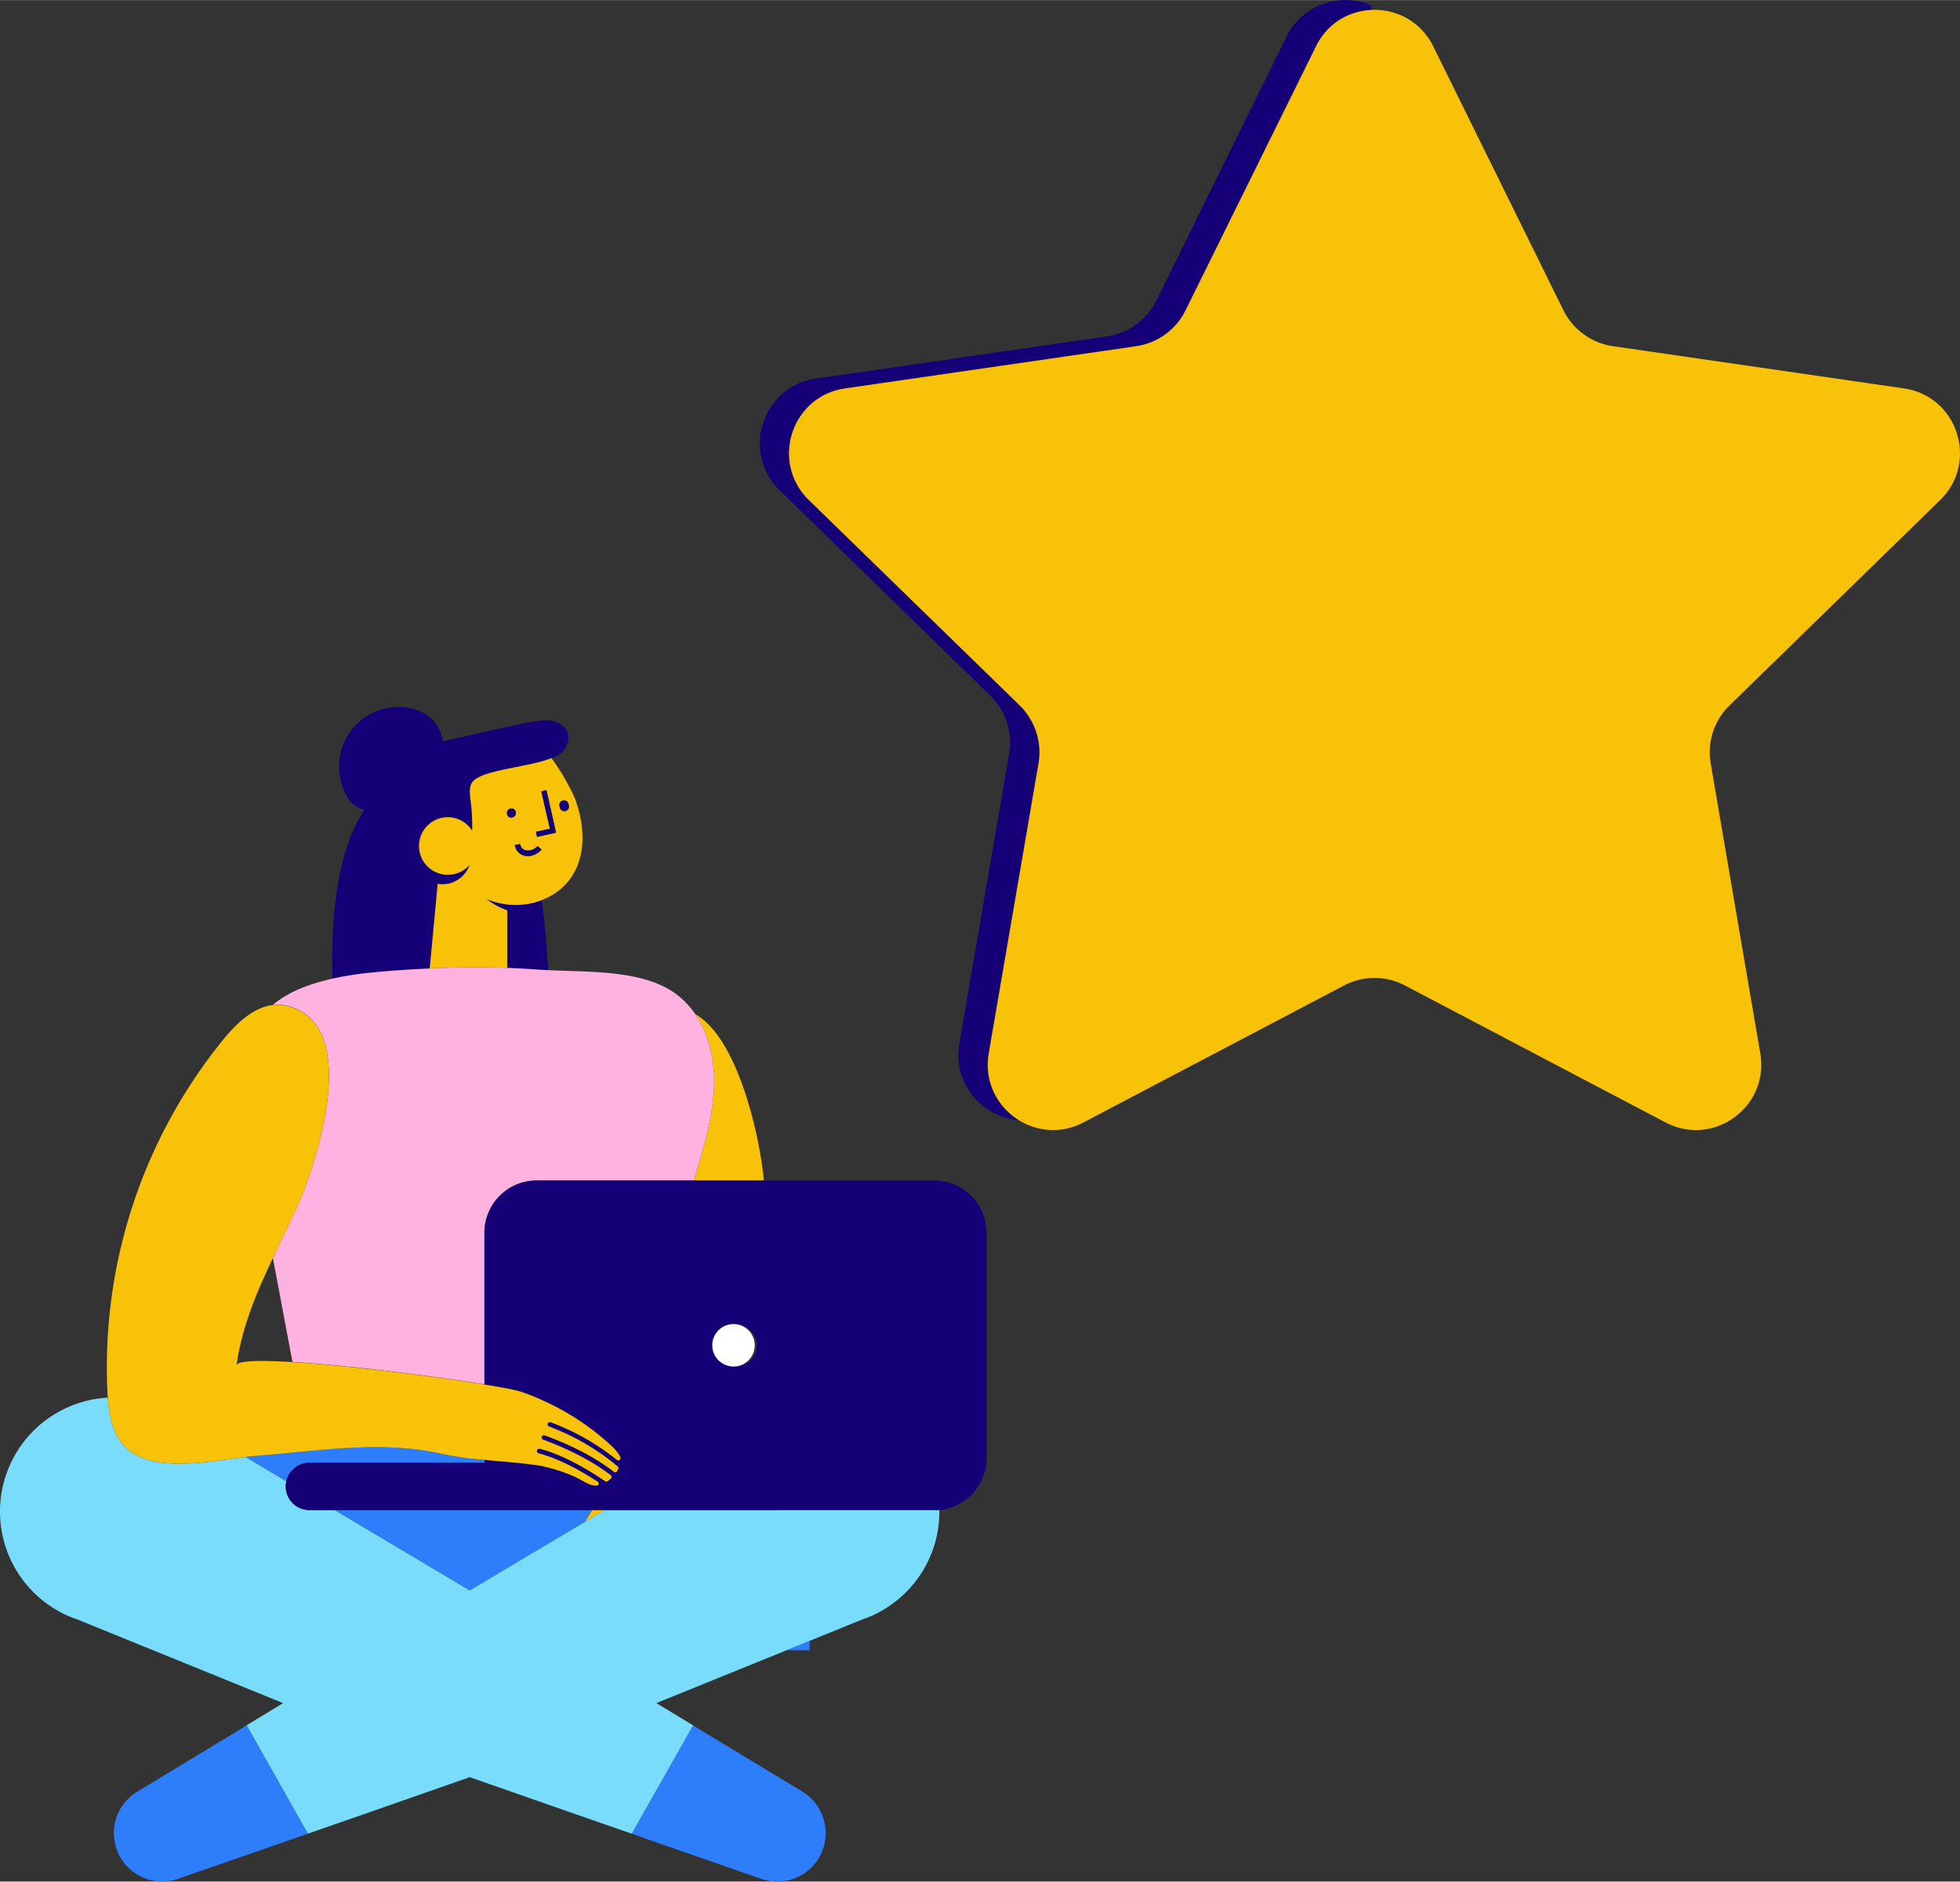 <svg xmlns="http://www.w3.org/2000/svg" width="960.7" height="922.1" viewBox="-0.051 0.01 960.747 922.04" style=""><rect x="-0.051" y="0.01" width="960.747" height="922.04" fill="#333333" stroke="none"/><g><title>rating56_244474006</title><g data-name="Layer 2"><path d="M650.7 475.7c6.7-21 13.4-42.1 19.2-63.5 10.9-40.8 15.5-81.2 15.4-123.4-.2-95.6-4-191.1-13.3-286.3-14.6-6.1-33.3-1-41.4 15.4l-63.8 129.3a32.1 32.1 0 0 1-24.2 17.6l-142.7 20.7c-26.3 3.8-36.8 36.2-17.8 54.7l103.3 100.7a32 32 0 0 1 9.2 28.4l-24.4 142.2c-4.5 26.2 23 46.1 46.6 33.8l127.6-67.2a34.1 34.1 0 0 1 6.3-2.4z" fill="#150077"></path><path d="M933.2 190.3l-142.7-20.7a32.3 32.3 0 0 1-24.2-17.6L702.5 22.7c-11.8-23.9-45.8-23.9-57.5 0L581.1 152a32.1 32.1 0 0 1-24.1 17.6l-142.8 20.7c-26.3 3.8-36.8 36.1-17.8 54.7l103.4 100.7a32.2 32.2 0 0 1 9.2 28.4l-24.4 142.1c-4.5 26.2 23 46.2 46.5 33.8l127.7-67.1a32 32 0 0 1 29.8 0L816.3 550c23.5 12.4 51-7.6 46.5-33.8l-24.3-142.1a32 32 0 0 1 9.2-28.4L951 245c19-18.6 8.5-50.9-17.8-54.7z" fill="#f8c208"></path><path d="M174.2 709.4c-16.7.7-33.3 2.9-49.5 4.1l-4.4.5 20 11.9a11.7 11.7 0 0 1 11.3-9.1h85.9v-1.4a150.3 150.3 0 0 1-21.2-3c-13.8-3.1-27.9-3.6-42.1-3z" fill="#2e7dfb"></path><path fill="#2e7dfb" d="M286.8 745.7l3.4-5.7H164.1l66.1 39.4 56.6-33.7z"></path><path fill="#2e7dfb" d="M396.8 808.7v-4.6l-11.3 4.6h11.3z"></path><path d="M210.6 474.6l3.9-41.5a14.1 14.1 0 0 0 5.4-.1 14.3 14.3 0 0 0 10.3-9.3 13.6 13.6 0 0 1-7.6 4.6 14.1 14.1 0 1 1 8.8-21.2 96.3 96.3 0 0 0-.9-15.7c-.2-2.5-.6-5.2.6-7.5 3.5-6.7 27.1-7.6 39.2-12.4 2.9-1.1 5.2-2.5 6.3-4.2a12.5 12.5 0 0 0 1.5-3.1c2.3-7-4.1-11.6-11.8-11.2s-39.8 8.4-48.8 10.1h-.5a18.3 18.3 0 0 0-5.4-10.7 22.7 22.7 0 0 0-14-5.9 29.2 29.2 0 0 0-27.5 43.8 13.8 13.8 0 0 0 3.8 4.5 20.9 20.9 0 0 0 4.5 2.1 84.9 84.9 0 0 0-9.1 20.3c-5.8 19.3-6.7 40.4-6.5 61v1.3a161.2 161.2 0 0 1 18.2-2.9c9.8-.9 19.7-1.6 29.6-2z" fill="#150077"></path><path d="M238.9 440.7l-.6-.3a34.7 34.7 0 0 0 10.3 5.7v28.2c5.3.2 10.6.5 15.8.9l4.3.2c-.4-5.6-.9-11.2-1.3-16.8s-1.1-11.5-1.9-17.5a36 36 0 0 1-26.6-.4z" fill="#150077"></path><path d="M231.1 383.9c-1.2 2.3-.8 5-.6 7.5a96.3 96.3 0 0 1 .9 15.7 14.1 14.1 0 1 0-8.8 21.2 13.6 13.6 0 0 0 7.6-4.6 14.3 14.3 0 0 1-10.3 9.3 14.1 14.1 0 0 1-5.4.1l-3.9 41.5c12.6-.6 25.4-.7 38-.3v-28.2a34.7 34.7 0 0 1-10.3-5.7l.6.3a36 36 0 0 0 26.6.4l3.3-1.5c16.2-8.3 19.9-26.5 14.1-45a37.5 37.5 0 0 0-3-7.3 112.9 112.9 0 0 0-9.6-15.8c-12.1 4.8-35.7 5.7-39.2 12.4zm19.1 12.3a2.2 2.2 0 0 1 2.6 1.7 2.3 2.3 0 0 1-1.7 2.7 2.1 2.1 0 0 1-2.6-1.7 2.3 2.3 0 0 1 1.7-2.7zm10.3 23.1a7.3 7.3 0 0 1-3.9-.1 6.3 6.3 0 0 1-4.3-5.2l2.6-.4a3.7 3.7 0 0 0 2.5 3c1.5.5 3.9.2 6.1-2l1.9 1.8a10.5 10.5 0 0 1-4.9 2.9zm15.5-26.6a2.4 2.4 0 0 1 2.7 1.7 2.3 2.3 0 1 1-4.4 1 2.4 2.4 0 0 1 1.7-2.7zm-10.7-4.9l2.5-.6 4.7 20.8-9.3 2.1-.5-2.5 6.8-1.5z" fill="#f8c208"></path><path fill="#150077" d="M263.2 410.1l9.3-2.1-4.7-20.8-2.5.6 4.2 18.3-6.8 1.5.5 2.5z"></path><path d="M263.5 414.6c-2.2 2.2-4.6 2.5-6.1 2a3.7 3.7 0 0 1-2.5-3l-2.6.4a6.3 6.3 0 0 0 4.3 5.2 7.3 7.3 0 0 0 3.9.1 10.5 10.5 0 0 0 4.9-2.9z" fill="#150077"></path><path d="M277 397.1a2.3 2.3 0 0 0 1.7-2.7 2.3 2.3 0 1 0-4.4 1 2.3 2.3 0 0 0 2.7 1.7z" fill="#150077"></path><path d="M251.1 400.6a2.3 2.3 0 0 0 1.7-2.7 2.2 2.2 0 0 0-2.6-1.7 2.3 2.3 0 0 0-1.7 2.7 2.1 2.1 0 0 0 2.6 1.7z" fill="#150077"></path><path d="M341.2 574.7a37.8 37.8 0 0 0-1 3.8h34.2l-.3-2.6c-2.2-20.6-12.7-67.3-33.3-78.9 6.1 9.1 9 20.4 9.2 31.5.2 15.7-4.3 31.1-8.8 46.2z" fill="#f8c208"></path><path fill="#f8c208" d="M296.4 740h-6.2l-3.4 5.7 9.6-5.7z"></path><path d="M139.4 492.6c39 7.9 15.6 77.8 6.3 98.5-3.9 8.5-8 16.9-12 25.3l9.6 51c27.7 1.7 69.8 7 94.1 11v-74.3a25.6 25.6 0 0 1 25.5-25.6h77.3a37.8 37.8 0 0 1 1-3.8c4.5-15.1 9-30.5 8.8-46.2-.2-11.1-3.1-22.4-9.2-31.5a41.4 41.4 0 0 0-9.6-10c-16.1-11.8-42.3-10.6-62.5-11.6l-4.3-.2c-5.2-.4-10.5-.7-15.8-.9-12.6-.4-25.4-.3-38 .3-9.9.4-19.8 1.1-29.6 2.1a161.2 161.2 0 0 0-18.2 2.9c-1.2.3-2.5.5-3.7.9-10.2 2.6-18.8 6.4-25.4 11.9a18.4 18.4 0 0 1 5.7.2z" fill="#ffb1df"></path><path d="M324.1 903.7l49 17a23.7 23.7 0 0 0 30.8-28.4 24 24 0 0 0-10.6-14.3L347 850l-7.3-4.5-30.1 53.1z" fill="#2e7dfb"></path><path d="M381.9 740h-85.5l-9.6 5.7-56.6 33.7L164 740h-12.4a11.6 11.6 0 0 1-11.6-11.6 10.1 10.1 0 0 1 .3-2.5l-20-11.9c-19.3 2.3-51.5 9.5-62.5-9.5-3.4-5.9-4.5-12.8-5-19.6a55.9 55.9 0 0 0-24.6 104.4 52.8 52.8 0 0 0 9.4 4.2l101.1 41.1-17.9 10.9 30 53.1 26.2-9.1 53.2-18.6 53.2 18.6 26.2 9.1 30.1-53.1-18-10.9 63.8-25.9 11.3-4.6 26.1-10.6a48.9 48.9 0 0 0 9.3-4.2 55.8 55.8 0 0 0 28.2-49.4h-78.5z" fill="#7adcfb"></path><path d="M113.5 850l-46.3 28a24.2 24.2 0 0 0-10.7 14.3 24.5 24.5 0 0 0 2.3 17.7 23.8 23.8 0 0 0 28.5 10.7l49-17 14.5-5.1-30-53.1z" fill="#2e7dfb"></path><path d="M458 578.5H262.9a25.6 25.6 0 0 0-25.5 25.6v74.3c9.3 1.5 16.1 2.8 18.4 3.7a108.6 108.6 0 0 1 10.7 4.3 124.7 124.7 0 0 1 32.8 21.7c1.4 1.2 4.3 4.3 4.8 6.2a1.1 1.1 0 0 1-1.8 1 115.6 115.6 0 0 0-32.4-18.3 1.2 1.2 0 0 0-1.5.6 1.2 1.2 0 0 0 .8 1.5 115.8 115.8 0 0 1 33.5 19.5 1.1 1.1 0 0 1 .3 1.3l-.6 1a1 1 0 0 1-1.6.3c-9-6.9-20.2-12.8-33.8-17.8a1.2 1.2 0 0 0-1.5.6 1.2 1.2 0 0 0 .7 1.5c13.4 5 24.3 10.7 33.1 17.4a1 1 0 0 1 .1 1.6l-1.6 1.4a1.2 1.2 0 0 1-1.3-.1c-9.3-6.3-21-13-31.9-15.8a1.2 1.2 0 0 0-1.5.8 1.3 1.3 0 0 0 .9 1.4c9.8 2.6 20.2 8.2 28.9 13.9.8.6.6 1.9-.4 1.9-3.7.3-7.7-3.1-11-4.4a78.2 78.2 0 0 0-15.3-5l-.6-.2c-9.3-1.5-18.7-2.1-28.1-3v1.4h-85.9a11.7 11.7 0 0 0-11.3 9.1 10.1 10.1 0 0 0-.3 2.5 11.6 11.6 0 0 0 11.6 11.6h308.8a25.5 25.5 0 0 0 23.1-25.4V604.1a25.6 25.6 0 0 0-25.5-25.6zm-97.5 70.4a10.4 10.4 0 1 1-10.4 10.4 10.4 10.4 0 0 1 10.4-10.4z" fill="#150077"></path><path d="M360.5 669.6a10.4 10.4 0 0 0 0-20.7 10.4 10.4 0 1 0 0 20.7z" fill="#fff"></path><path d="M120.3 714l4.4-.5c16.2-1.2 32.8-3.4 49.5-4.1 14.2-.6 28.3-.1 42.1 3a150.3 150.3 0 0 0 21.2 3c9.4.9 18.8 1.5 28.1 3l.6.2a78.2 78.2 0 0 1 15.3 5c3.3 1.3 7.3 4.7 11 4.4 1 0 1.2-1.3.4-1.9-8.7-5.7-19.1-11.3-28.9-13.9a1.3 1.3 0 0 1-.9-1.4 1.2 1.2 0 0 1 1.5-.8c10.9 2.8 22.6 9.5 31.9 15.8a1.2 1.2 0 0 0 1.3.1l1.6-1.4a1 1 0 0 0-.1-1.6c-8.8-6.7-19.7-12.4-33.1-17.4a1.2 1.2 0 0 1-.7-1.5 1.2 1.2 0 0 1 1.5-.6c13.6 5 24.8 10.9 33.8 17.8a1 1 0 0 0 1.6-.3l.6-1a1.1 1.1 0 0 0-.3-1.3 115.8 115.8 0 0 0-33.5-19.5 1.2 1.2 0 0 1-.8-1.5 1.2 1.2 0 0 1 1.5-.6 115.6 115.6 0 0 1 32.4 18.4 1.1 1.1 0 0 0 1.8-1c-.5-1.9-3.4-5-4.8-6.2a124.7 124.7 0 0 0-32.8-21.7 108.6 108.6 0 0 0-10.7-4.3c-2.3-.9-9.1-2.2-18.4-3.7-24.3-4-66.4-9.3-94.1-11-15.9-1-27.1-.8-27.4 1.6 2.5-18.5 9.8-35.7 17.8-52.6 4-8.4 8.1-16.8 12-25.3 9.3-20.7 32.7-90.6-6.3-98.5a18.4 18.4 0 0 0-5.7-.2c-9.3 1-17.6 8.8-23.8 16.3a254.4 254.4 0 0 0-57.3 173c0 1 .1 2.1.2 3.1.5 6.8 1.6 13.7 5 19.6 11 19 43.2 11.8 62.5 9.5zm-21.1-49.9a5.6 5.6 0 0 1-1.3 0h1.3z" fill="#f8c208"></path></g></g></svg>